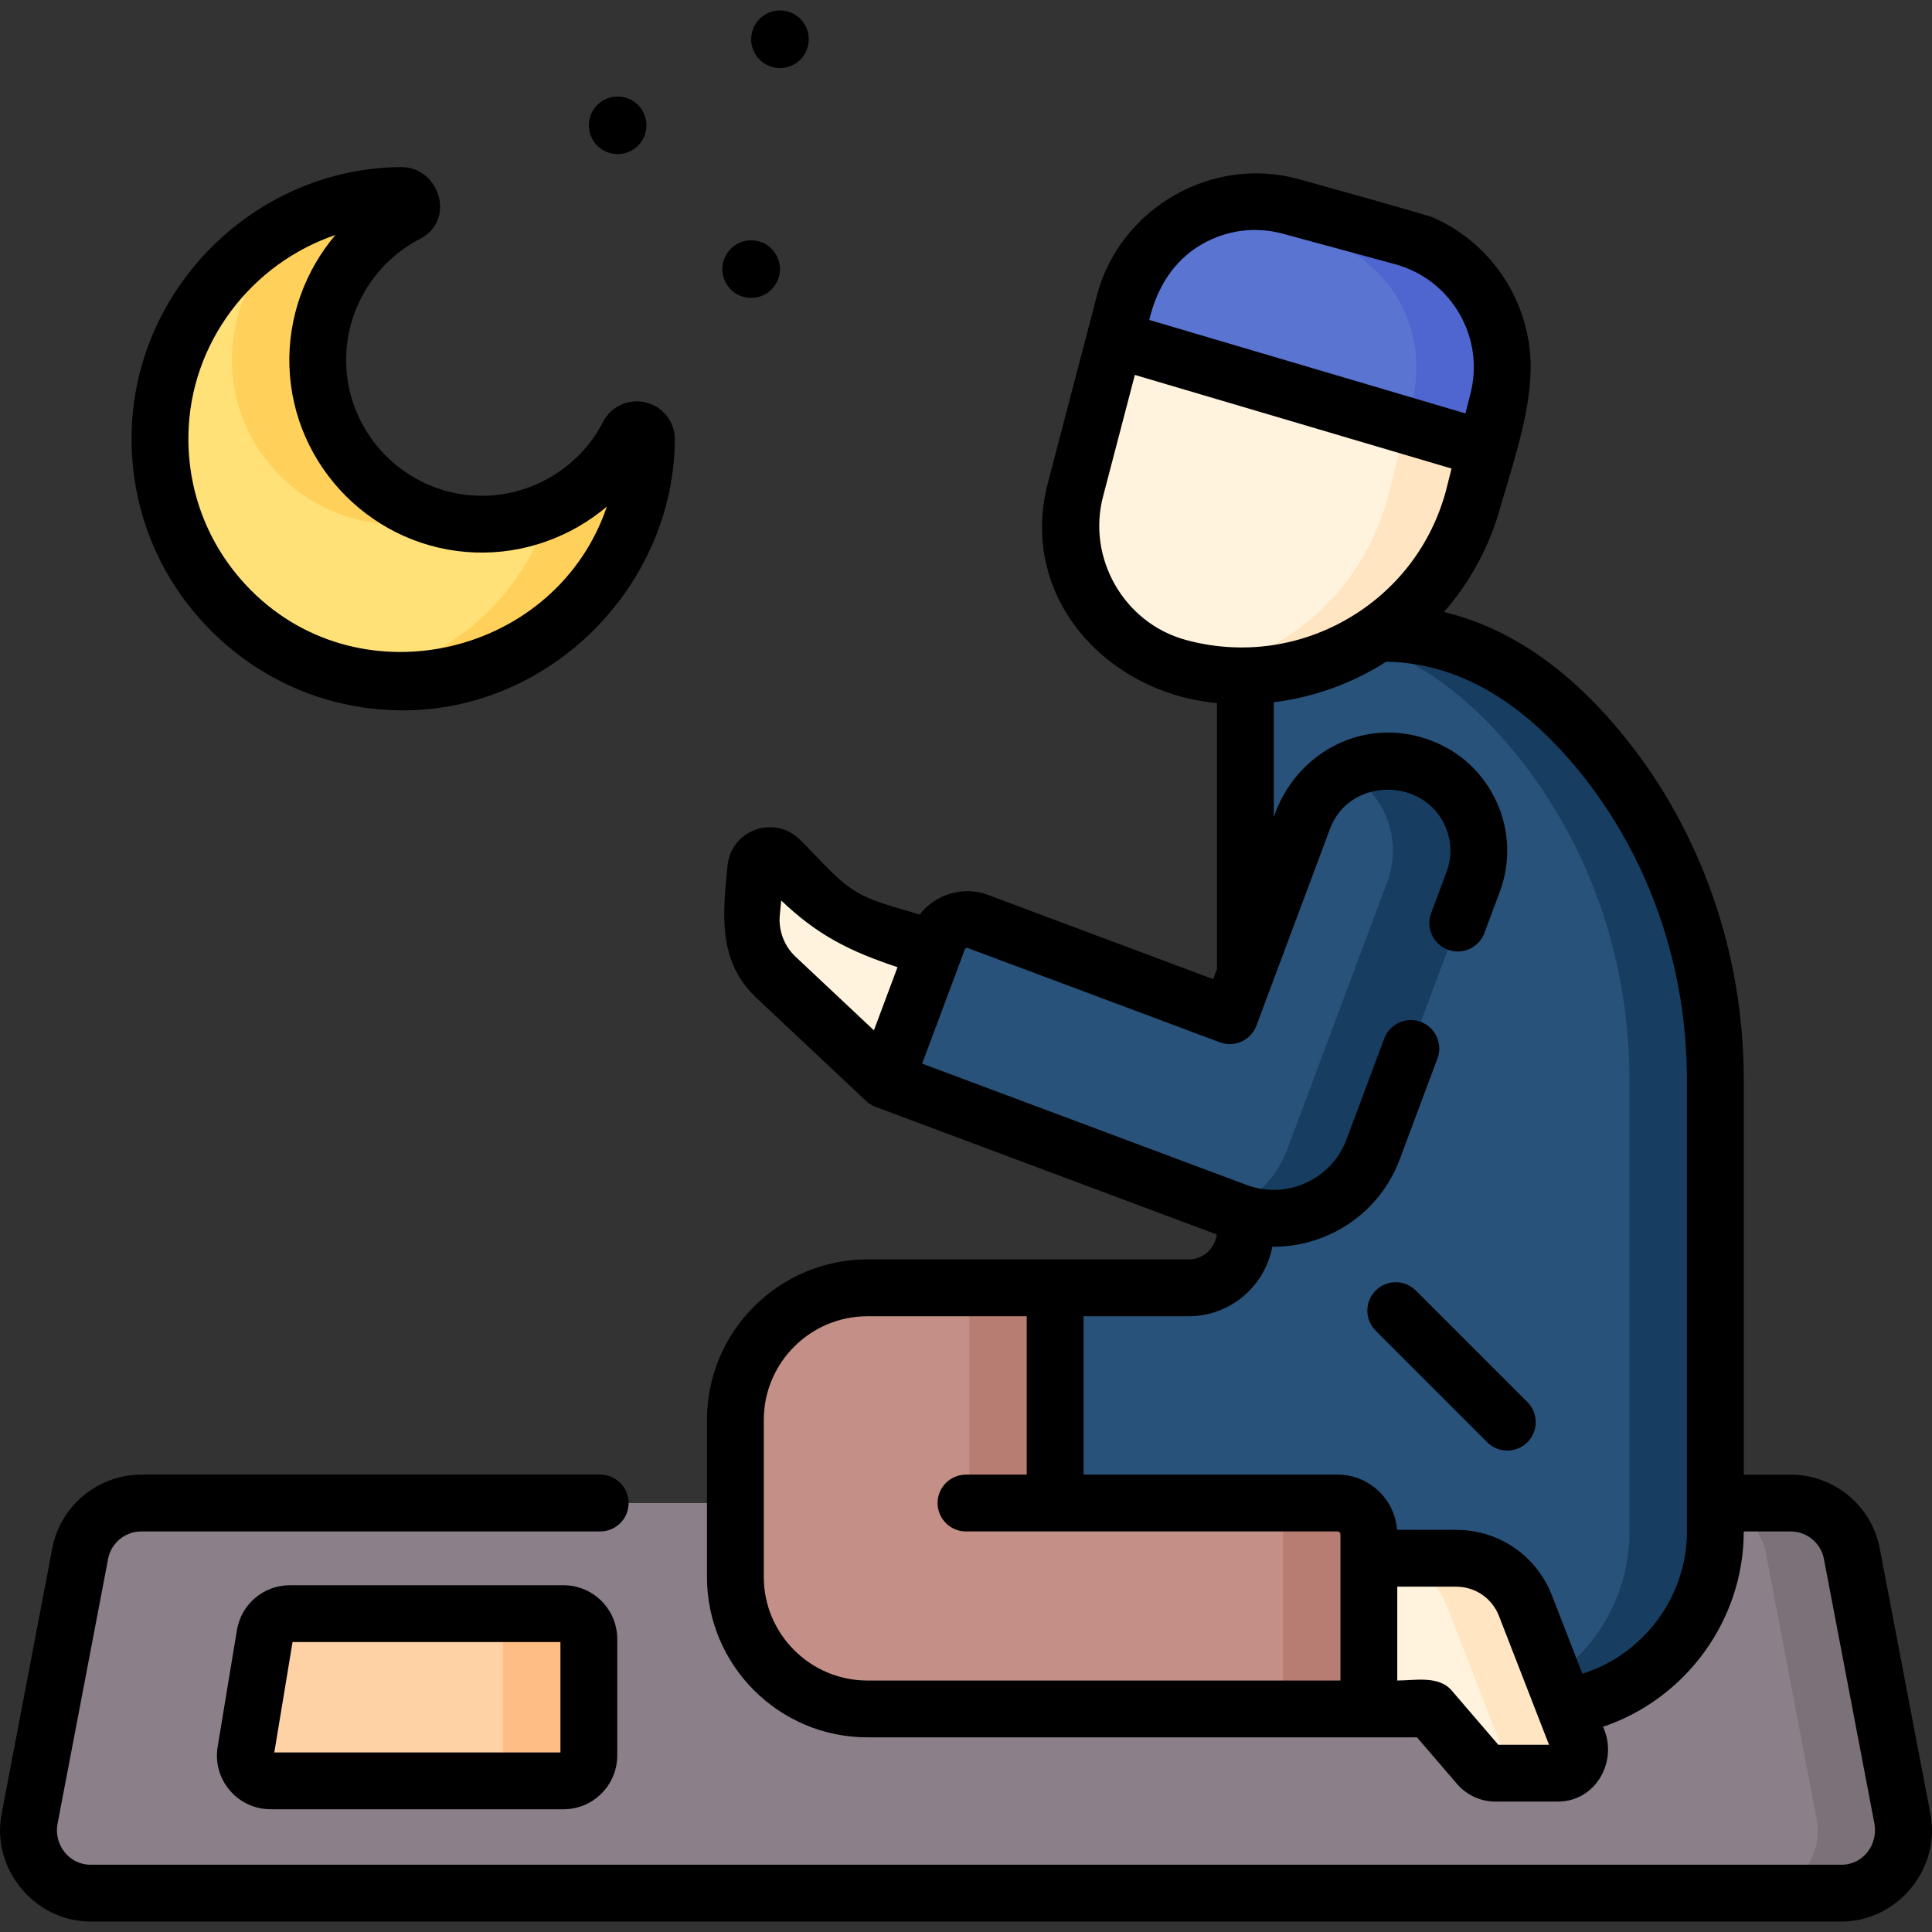 <?xml version="1.0"?>
<svg xmlns="http://www.w3.org/2000/svg" xmlns:xlink="http://www.w3.org/1999/xlink" xmlns:svgjs="http://svgjs.com/svgjs" version="1.1" width="512" height="512" x="0" y="0" viewBox="0 0 510.011 510.011" style="enable-background:new 0 0 512 512" xml:space="preserve" class=""><rect x="0" y="0" width="510.011" height="510.011" fill="#333333" stroke="none"/><g><g xmlns="http://www.w3.org/2000/svg"><g><path d="m486.108 499.756h-462.205c-10.418 0-18.201-9.581-16.065-19.778l13.383-70.157c1.592-7.603 8.297-13.049 16.065-13.049h435.439c7.768 0 14.473 5.446 16.065 13.049l13.383 70.157c2.136 10.196-5.647 19.778-16.065 19.778z" fill="#8b8089" data-original="#8b8089" style=""/><path d="m502.173 479.977-13.383-70.157c-1.593-7.603-8.297-13.049-16.065-13.049h-22.664c7.768 0 14.473 5.446 16.065 13.049l13.383 70.157c2.136 10.197-5.646 19.778-16.065 19.778h22.664c10.418.001 18.201-9.581 16.065-19.778z" fill="#7b7179" data-original="#7b7179" style=""/><path d="m194.129 374.823v41.448c0 19.245 15.599 34.854 34.854 34.854h177.026c25.851 0 46.807-20.956 46.807-46.807v-119.34c0-31.056-10.19-61.423-29.688-85.611-14.039-17.422-33.234-32.2-57.949-32.2l-36.424.436v157.384c0 8.275-6.708 14.983-14.983 14.983h-84.789c-19.255-.001-34.854 15.608-34.854 34.853z" fill="#28527a" data-original="#aca6d6" style="" class=""/><path d="m423.127 199.367c-14.039-17.422-33.234-32.2-57.949-32.2l-17.658.211c22.316 1.835 39.866 15.763 52.942 31.989 19.499 24.188 29.688 54.555 29.688 85.611v119.341c0 25.851-20.956 46.807-46.806 46.807h22.664c25.85 0 46.807-20.956 46.807-46.807v-119.341c.001-31.056-10.189-61.423-29.688-85.611z" fill="#173d60" data-original="#978ecb" style="" class=""/><path d="m362.492 303.39 6.927-18.523-111.309-41.63c-4.193-1.568-8.864.56-10.432 4.753l-13.905 37.18 92.652 34.652c14.497 5.422 30.645-1.935 36.067-16.432z" fill="#28527a" data-original="#aca6d6" style="" class=""/><path d="m198.391 240.793 1.128-11.56c.302-3.092 4.036-4.475 6.279-2.325l13.453 12.895c1.836 1.759 4.04 3.088 6.454 3.889l20.977 6.963-12.909 34.517-28.909-27.165c-4.71-4.425-7.101-10.783-6.473-17.214z" fill="#fff3de" data-original="#fff3de" style=""/><path d="m307.901 312.895 18.523 6.927c14.498 5.422 30.646-1.935 36.068-16.433l26.386-70.551c4.565-12.206-1.629-25.802-13.835-30.367l-.571-.213c-12.206-4.565-25.802 1.629-30.367 13.835z" fill="#28527a" data-original="#aca6d6" style="" class=""/><path d="m375.042 202.472-.571-.213c-6.655-2.489-13.72-1.774-19.512 1.365 10.471 5.406 15.484 17.905 11.254 29.216l-26.386 70.551c-2.76 7.38-8.303 12.904-14.99 15.84l1.586.593c14.498 5.422 30.646-1.935 36.068-16.433l26.386-70.551c4.566-12.207-1.629-25.803-13.835-30.368z" fill="#173d60" data-original="#978ecb" style="" class=""/><path d="m194.129 374.823v41.448c0 19.245 15.599 34.854 34.854 34.854h49.551v-111.156h-49.551c-19.255 0-34.854 15.609-34.854 34.854z" fill="#c38f86" data-original="#c38f86" style=""/><path d="m255.87 339.969h22.664v111.157h-22.664z" fill="#b87d72" data-original="#b87d72" style=""/><path d="m233.341 451.121h128.012v-46.092c0-4.561-3.697-8.258-8.258-8.258h-119.754z" fill="#c38f86" data-original="#c38f86" style=""/><path d="m353.096 396.771h-22.664c4.561 0 8.258 3.697 8.258 8.258v46.092h22.664v-46.092c0-4.561-3.698-8.258-8.258-8.258z" fill="#b87d72" data-original="#b87d72" style=""/><path d="m384.39 411.353h-23.036v39.77h16.153l12.794 14.899c1.124 1.309 2.764 2.063 4.49 2.063h16.434c4.162 0 7.024-4.183 5.516-8.062l-14.046-36.145c-2.935-7.551-10.205-12.525-18.305-12.525z" fill="#fff3de" data-original="#fff3de" style=""/><path d="m416.74 460.023-14.047-36.145c-2.934-7.55-10.203-12.524-18.304-12.524h-20.795c8.101 0 15.37 4.974 18.304 12.524l14.047 36.145c1.223 3.147-.43 6.492-3.318 7.644.682.268 1.413.418 2.163.418h16.434c4.162 0 7.024-4.183 5.516-8.062z" fill="#ffe5c2" data-original="#ffe5c2" style=""/><path d="m125.764 138.353c-22.652-.762-41.104-19.215-41.866-41.867-.587-17.448 9.133-32.68 23.539-40.091 2.356-1.212 1.469-4.802-1.18-4.795-.19.001-.38.002-.571.004-34.572.399-62.888 28.575-63.446 63.145-.585 36.301 28.96 65.846 65.261 65.26 34.569-.558 62.745-28.874 63.144-63.445.002-.191.004-.381.004-.571.007-2.649-3.583-3.536-4.795-1.18-7.41 14.407-22.643 24.127-40.09 23.54z" fill="#ffe177" data-original="#ffe177" style="" class=""/><g fill="#ffd15b"><path d="m84.776 56.396c-14.41 7.41-24.13 22.64-23.54 40.09.76 22.65 19.21 41.11 41.86 41.87 4.45.15 8.76-.37 12.83-1.48-17.94-4.9-31.38-21.13-32.03-40.39-.59-17.45 9.14-32.68 23.54-40.09 2.36-1.21 1.47-4.8-1.18-4.79h-.57c-6.86.08-13.47 1.25-19.67 3.36-.19.58-.591 1.1-1.24 1.43z" fill="#ffd15b" data-original="#ffd15b" style="" class=""/><path d="m165.855 114.816c-4.46 8.67-11.75 15.64-20.66 19.68-2.477 1.131-5.085 2.019-7.785 2.669.043-.006.084-.003.129-.014 3.225-.786 5.947 2.436 4.551 5.448-8.682 18.735-26.155 32.679-47.025 36.418 4.03.72 8.19 1.06 12.44.99 34.57-.55 62.74-28.87 63.14-63.44v-.57c.011-2.652-3.58-3.541-4.79-1.181z" fill="#ffd15b" data-original="#ffd15b" style="" class=""/></g><path d="m148.756 470.11h-77.307c-4.126 0-7.267-3.702-6.594-7.773l5.085-30.772c.533-3.227 3.323-5.594 6.594-5.594h72.222c3.691 0 6.683 2.992 6.683 6.683v30.772c.001 3.692-2.992 6.684-6.683 6.684z" fill="#fed2a4" data-original="#fed2a4" style="" class=""/><path d="m148.756 425.972h-22.664c3.691 0 6.683 2.992 6.683 6.683v30.772c0 3.691-2.992 6.683-6.683 6.683h22.664c3.691 0 6.683-2.992 6.683-6.683v-30.772c.001-3.691-2.992-6.683-6.683-6.683z" fill="#ffbd86" data-original="#ffbd86" style="" class=""/><path d="m311.049 176.161.03.01c33.801 9.187 68.655-10.767 77.842-44.568l3.292-13.067 3.1-12.276c5.166-19.002-6.057-38.582-25.049-43.748l-29.597-8.042c-18.992-5.166-38.582 6.047-43.748 25.049l-2.634 10.068-10.291 39.331c-5.581 20.513 6.533 41.672 27.055 47.243z" fill="#fff3de" data-original="#fff3de" style=""/><path d="m370.264 62.513-29.597-8.043c-7.032-1.913-14.144-1.575-20.577.567l27.51 7.475c18.992 5.166 30.215 24.745 25.049 43.748l-3.099 12.276-3.292 13.067c-6.616 24.342-26.545 41.5-49.805 45.767 32.046 5.819 63.769-13.755 72.469-45.767l3.292-13.067 3.099-12.276c5.166-19.002-6.058-38.581-25.049-43.747z" fill="#ffe5c2" data-original="#ffe5c2" style=""/><path d="m294.285 89.588 97.928 28.949 3.1-12.276c5.166-19.002-6.057-38.582-25.049-43.748l-29.597-8.042c-18.992-5.166-38.582 6.047-43.748 25.049z" fill="#5a74d1" data-original="#5a74d1" style=""/><path d="m370.264 62.513-29.597-8.043c-7.032-1.913-14.144-1.575-20.577.567l27.51 7.475c18.992 5.166 30.215 24.745 25.049 43.748l-1.525 6.042 21.09 6.235 3.099-12.276c5.166-19.003-6.058-38.582-25.049-43.748z" fill="#4f66d0" data-original="#4f66d0" style=""/></g><g><path d="m509.532 478.514-13.379-70.105c-.009-.043-.017-.086-.026-.13-2.304-11.012-12.146-19.004-23.401-19.004h-12.41v-104.3c0-33.163-11.134-65.238-31.35-90.315-14.394-17.859-30.414-28.939-47.786-33.107 6.847-7.832 12.073-17.287 14.98-27.983 3.243-11.225 7.767-24.393 7.904-36.149.199-17.048-9.817-32.93-25.637-39.945-1.978-.877-35.791-10.243-35.791-10.243-22.759-6.191-46.81 7.713-52.973 30.389l-12.906 49.329c-8.269 30.388 15.157 55.95 44.499 58.648v70.179l-1.007 2.692-59.512-22.256c-6.396-2.395-13.858-.216-17.948 5.246-6.066-2.013-13.118-3.325-18.349-7.073-4.884-3.5-9.107-8.728-13.454-12.895-3.129-2.999-7.597-3.926-11.662-2.421-4.064 1.506-6.85 5.12-7.271 9.434-1.24 12.713-2.695 25.225 7.673 34.968l28.909 27.164c.714.675 1.589 1.213 2.508 1.559l90.053 33.68c-.442 3.706-3.599 6.591-7.423 6.591h-84.79c-23.357 0-42.36 19.003-42.36 42.36v41.449c0 23.353 19.002 42.351 42.36 42.351h145.078l10.545 12.281c2.552 2.973 6.263 4.678 10.181 4.678h16.435c10.182 0 16.065-10.916 11.935-19.749 21.705-7.284 37.156-28.021 37.156-51.53v-.03h12.41c4.177 0 7.83 2.95 8.708 7.023l13.375 70.083c1.019 5.476-2.911 10.874-8.703 10.874h-462.2c-5.738 0-9.784-5.402-8.703-10.874l13.375-70.084c.878-4.072 4.531-7.022 8.707-7.022h121.158c4.142 0 7.5-3.357 7.5-7.5s-3.358-7.5-7.5-7.5h-121.155c-11.255 0-21.097 7.992-23.4 19.004-.009.044-.018.087-.026.13l-13.379 70.099c-3.009 14.62 8.541 28.745 23.426 28.745h462.2c14.885.001 26.433-14.116 23.426-28.741zm-192.197-414.073c6.522-3.736 14.111-4.707 21.365-2.733l29.596 8.043c14.977 4.073 23.851 19.568 19.78 34.543-.437 1.604-.816 3.226-1.223 4.838l-83.473-24.676c1.995-8.357 6.317-15.643 13.955-20.015zm-4.322 104.482c-16.353-4.439-26.216-21.741-21.764-38.105l8.331-31.844 83.602 24.714-1.516 6.013c-3.928 14.386-13.217 26.387-26.163 33.799-12.933 7.402-27.97 9.341-42.35 5.464-.046-.014-.093-.028-.14-.041zm-107.158 72.598.372-3.813c9.572 9.175 18.214 13.466 30.702 17.611l-6.234 16.669-20.696-19.447c-2.994-2.813-4.542-6.932-4.144-11.02zm-4.229 174.754v-41.449c0-15.087 12.273-27.36 27.36-27.36h42.05v41.806h-16.03c-4.142 0-7.5 3.357-7.5 7.5s3.358 7.5 7.5 7.5h98.091c.417 0 .757.34.757.758v38.592l-124.868.005c-15.087-.001-27.36-12.271-27.36-27.352zm193.891 44.31-12.32-14.348c-3.427-3.993-9.819-2.614-14.344-2.614v-24.77h15.537c5.045 0 9.485 3.039 11.313 7.741l13.208 33.99h-13.394zm49.798-56.28c0 17.275-11.519 32.48-27.596 37.532l-8.035-20.676c-4.086-10.514-14.015-17.308-25.294-17.308h-15.597c-.605-8.14-7.406-14.582-15.697-14.582h-67.061v-41.806h27.739c10.987 0 20.153-7.925 22.095-18.357.13.001.26.009.389.009 5.013 0 10.013-1.075 14.711-3.216 8.636-3.935 15.223-10.996 18.546-19.885l9.951-26.607c1.451-3.879-.518-8.201-4.397-9.651-3.875-1.453-8.2.517-9.651 4.397l-9.951 26.607c-1.921 5.136-5.727 9.216-10.716 11.488s-10.564 2.466-15.701.547l-85.626-32.024 11.278-30.155c.162-.333.422-.452.78-.355l66.537 24.884c3.878 1.453 8.201-.517 9.651-4.397l19.458-52.026c5-13.368 24.435-13.688 30.296-.823 1.782 3.912 1.935 8.284.429 12.312l-4.053 10.837c-1.451 3.88.518 8.201 4.397 9.651 3.878 1.454 8.201-.518 9.651-4.397l4.053-10.836c2.91-7.78 2.616-16.228-.827-23.786-3.444-7.558-9.625-13.322-17.402-16.231-17.364-6.533-35.554 2.955-41.417 20.224v-30.298c10.638-1.304 20.772-5.011 29.667-10.696 18.567.258 35.845 10.14 51.364 29.395 18.074 22.421 28.028 51.152 28.028 80.902v119.327z" fill="#000000" data-original="#000000" style="" class=""/><path d="m106.424 187.519c38.875 0 71.444-32.752 71.726-71.505.013-4.652-3.142-8.672-7.672-9.775-4.52-1.101-9.167 1.013-11.292 5.145-6.325 12.295-19.354 19.935-33.169 19.474-18.783-.632-33.991-15.841-34.624-34.623-.465-13.824 7.179-26.843 19.474-33.169 9.628-4.952 5.135-19.223-5.268-18.96-38.451.442-70.239 32.08-70.858 70.524-.316 19.606 7.14 38.033 20.994 51.887 13.572 13.572 31.532 21.002 50.689 21.002zm-17.898-125.472c-8.055 9.511-12.557 21.857-12.125 34.691.896 26.642 22.468 48.214 49.11 49.111 12.834.418 25.18-4.068 34.689-12.123-13.246 39.102-64.481 51.56-93.859 22.184-10.956-10.956-16.853-25.53-16.603-41.038.394-24.4 16.664-45.331 38.788-52.825z" fill="#000000" data-original="#000000" style="" class=""/><circle cx="163.045" cy="33.081" r="7.605" fill="#000000" data-original="#000000" style="" class=""/><circle cx="198.292" cy="71.038" r="7.605" fill="#000000" data-original="#000000" style="" class=""/><circle cx="205.897" cy="10.36" r="7.605" fill="#000000" data-original="#000000" style="" class=""/><path d="m76.534 418.472c-6.972 0-12.857 4.992-13.994 11.871l-5.084 30.771c-.681 4.117.478 8.305 3.177 11.487s6.642 5.008 10.816 5.008h77.307c7.821 0 14.183-6.362 14.183-14.183v-30.772c0-7.82-6.362-14.183-14.183-14.183h-72.222zm71.406 44.138h-75.528l4.814-29.138h70.713v29.138z" fill="#000000" data-original="#000000" style="" class=""/><path d="m373.759 340.679c-2.93-2.928-7.678-2.928-10.607 0-2.929 2.93-2.929 7.678 0 10.607l29.442 29.442c1.465 1.464 3.385 2.196 5.304 2.196s3.839-.732 5.304-2.196c2.929-2.93 2.929-7.678 0-10.607z" fill="#000000" data-original="#000000" style="" class=""/></g></g></g></svg>
